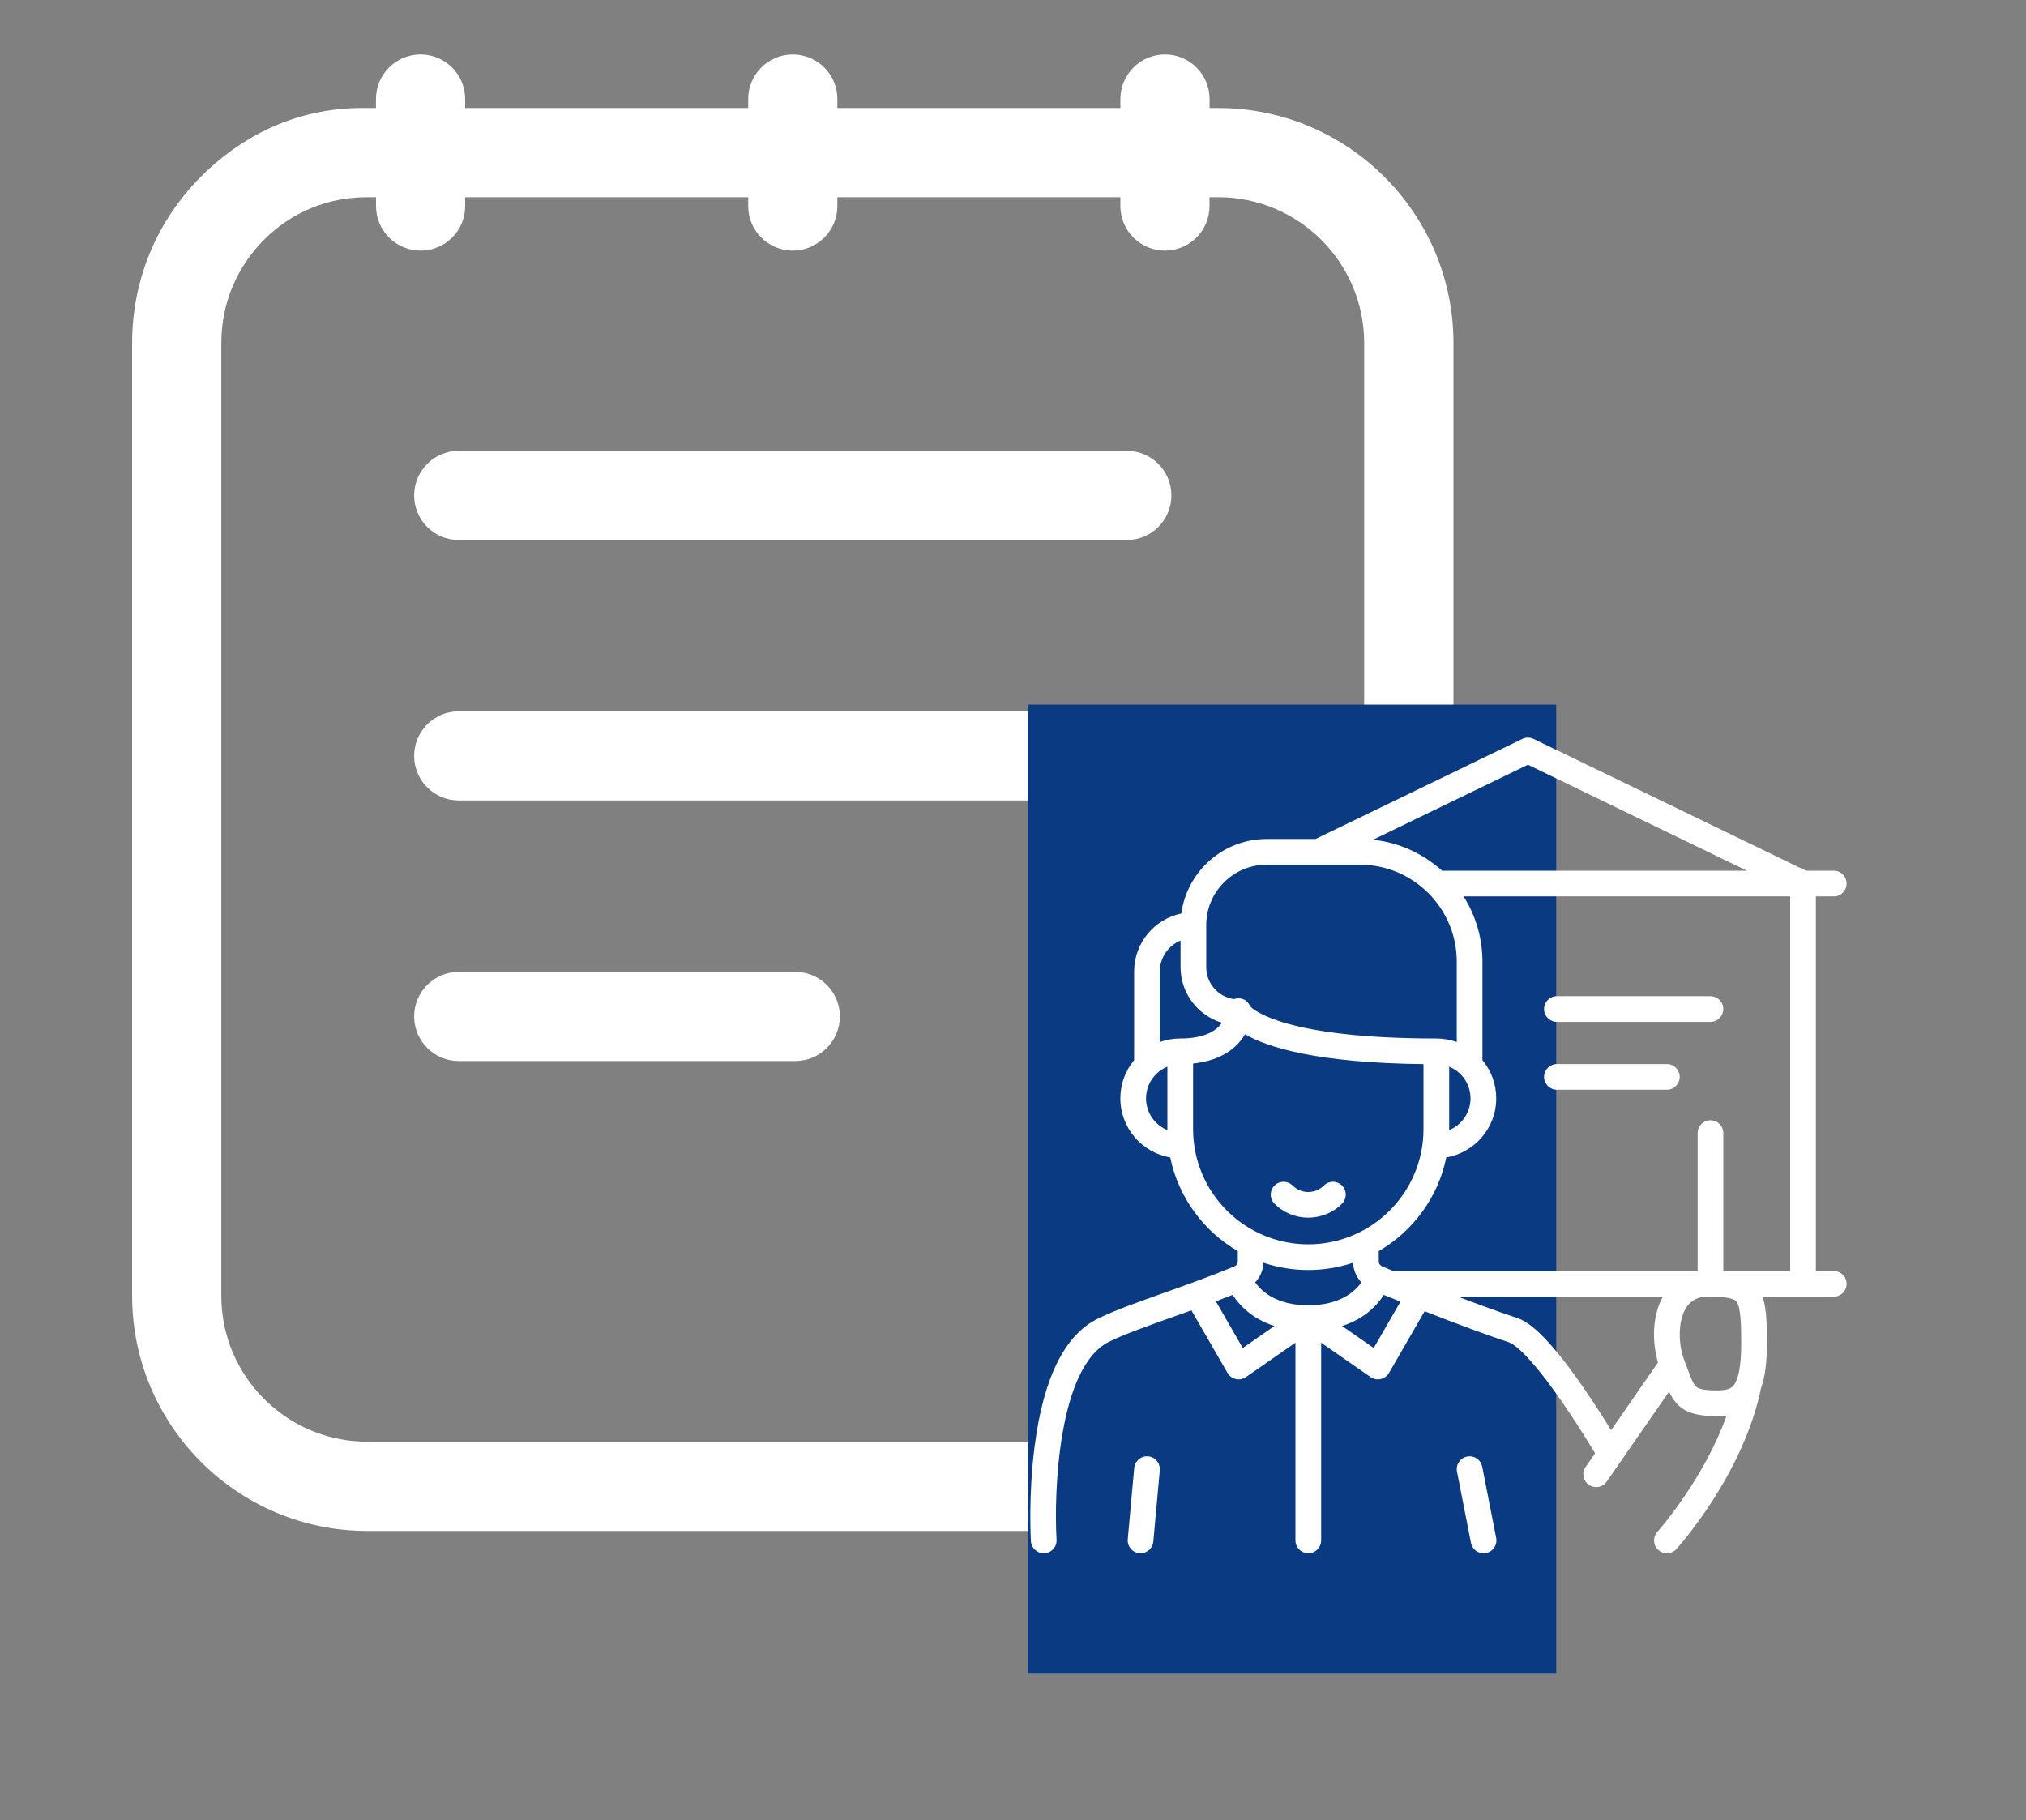 <svg width="69" height="62" viewBox="0 0 69 62" fill="none" xmlns="http://www.w3.org/2000/svg">
<rect x="0" y="0" width="69" height="62" fill="#808080" stroke="none"/>
<path d="M41.495 3.68H41.195V3.374C41.195 2.536 40.515 1.855 39.676 1.855C38.837 1.855 38.157 2.536 38.157 3.374V3.68H28.518V3.374C28.518 2.536 27.838 1.855 26.999 1.855C26.161 1.855 25.481 2.536 25.481 3.374V3.68H15.842V3.374C15.842 2.536 15.162 1.855 14.323 1.855C13.484 1.855 12.804 2.536 12.804 3.374V3.68H12.512C10.303 3.636 8.373 4.495 6.859 6.002C5.337 7.515 4.5 9.534 4.5 11.685V44.138C4.5 48.55 8.091 52.143 12.505 52.143H41.495C45.908 52.143 49.501 48.55 49.501 44.138V11.685C49.501 7.272 45.908 3.68 41.495 3.68ZM46.461 44.138C46.461 46.876 44.234 49.104 41.495 49.104H12.505C9.765 49.104 7.537 46.876 7.537 44.138V11.685C7.537 10.349 8.059 9.095 9.004 8.153C9.935 7.227 11.167 6.717 12.484 6.717H12.507H12.806V7.018C12.806 7.856 13.486 8.536 14.325 8.536C15.163 8.536 15.843 7.856 15.843 7.018V6.717H25.481V7.018C25.481 7.856 26.161 8.536 26.999 8.536C27.838 8.536 28.518 7.856 28.518 7.018V6.717H38.156V7.018C38.156 7.856 38.836 8.536 39.674 8.536C40.513 8.536 41.193 7.856 41.193 7.018V6.717H41.493C44.232 6.717 46.46 8.945 46.46 11.684V44.138H46.461Z" fill="white"/>
<path d="M27.084 33.102H15.624C14.786 33.102 14.105 33.782 14.105 34.62C14.105 35.459 14.786 36.139 15.624 36.139H27.084C27.923 36.139 28.603 35.459 28.603 34.62C28.603 33.782 27.923 33.102 27.084 33.102Z" fill="white"/>
<path d="M38.375 15.355H15.624C14.786 15.355 14.105 16.035 14.105 16.874C14.105 17.713 14.786 18.393 15.624 18.393H38.375C39.214 18.393 39.894 17.713 39.894 16.874C39.894 16.035 39.214 15.355 38.375 15.355Z" fill="white"/>
<path d="M38.375 24.227H15.624C14.786 24.227 14.105 24.907 14.105 25.745C14.105 26.584 14.786 27.264 15.624 27.264H38.375C39.214 27.264 39.894 26.584 39.894 25.745C39.894 24.907 39.214 24.227 38.375 24.227Z" fill="white"/>
<rect x="35" y="24" width="18" height="33" fill="#0A3A81"/>
<g clip-path="url(#clip0_2825_900)">
<path d="M45.705 40.999C45.876 40.828 45.876 40.551 45.705 40.38C45.534 40.209 45.257 40.209 45.086 40.38C44.794 40.673 44.317 40.673 44.024 40.38C43.853 40.209 43.576 40.209 43.406 40.38C43.235 40.551 43.235 40.828 43.406 40.999C43.722 41.316 44.139 41.474 44.555 41.474C44.972 41.474 45.388 41.316 45.705 40.999Z" fill="white"/>
<path d="M50.48 49.955C50.434 49.718 50.204 49.563 49.967 49.61C49.73 49.656 49.575 49.886 49.621 50.123L50.097 52.551C50.138 52.76 50.321 52.904 50.526 52.904C50.554 52.904 50.582 52.902 50.611 52.896C50.848 52.85 51.002 52.62 50.956 52.383L50.48 49.955Z" fill="white"/>
<path d="M39.103 49.603C38.863 49.582 38.65 49.759 38.628 49.999L38.408 52.427C38.386 52.668 38.564 52.881 38.804 52.902C38.818 52.904 38.831 52.904 38.844 52.904C39.068 52.904 39.259 52.733 39.279 52.506L39.499 50.078C39.521 49.838 39.344 49.625 39.103 49.603Z" fill="white"/>
<path d="M62.452 43.29H61.844V30.532H62.452C62.694 30.532 62.89 30.336 62.89 30.095C62.89 29.853 62.694 29.657 62.452 29.657H61.507L52.229 25.167C52.108 25.108 51.968 25.108 51.848 25.167L44.804 28.576H43.139C41.656 28.576 40.426 29.682 40.233 31.113C39.316 31.304 38.625 32.118 38.625 33.09V36.109C38.321 36.475 38.156 36.93 38.156 37.411C38.156 38.42 38.892 39.26 39.855 39.422C40.134 40.783 40.99 41.936 42.156 42.612V42.975C42.156 43.057 42.085 43.116 42.018 43.144C41.217 43.475 40.38 43.772 39.643 44.035C38.74 44.356 37.959 44.634 37.392 44.912C36.26 45.467 35.534 46.933 35.235 49.27C35.021 50.935 35.106 52.43 35.109 52.492C35.123 52.725 35.316 52.904 35.546 52.904C35.554 52.904 35.563 52.904 35.572 52.904C35.813 52.889 35.997 52.682 35.983 52.441C35.89 50.855 36.033 46.553 37.777 45.698C38.3 45.441 39.058 45.172 39.936 44.859C40.142 44.786 40.357 44.709 40.576 44.631L41.806 46.763C41.868 46.869 41.971 46.944 42.09 46.971C42.209 46.998 42.335 46.973 42.435 46.903L44.119 45.732V52.467C44.119 52.708 44.315 52.904 44.556 52.904C44.798 52.904 44.994 52.708 44.994 52.467V45.732L46.677 46.903C46.751 46.955 46.839 46.982 46.927 46.982C46.959 46.982 46.991 46.978 47.023 46.971C47.142 46.944 47.245 46.869 47.306 46.763L48.519 44.661C49.653 45.107 50.679 45.486 51.392 45.72C51.516 45.761 52.016 46.032 53.226 47.788C53.701 48.477 54.117 49.153 54.325 49.499L54.002 49.965C53.864 50.164 53.914 50.436 54.113 50.574C54.189 50.626 54.275 50.652 54.361 50.652C54.5 50.652 54.636 50.586 54.721 50.463L56.844 47.398C57.107 47.948 57.458 48.233 58.457 48.233C58.581 48.233 58.697 48.226 58.805 48.212C58.021 50.405 56.464 52.154 56.445 52.174C56.284 52.353 56.298 52.63 56.477 52.792C56.561 52.867 56.666 52.904 56.77 52.904C56.89 52.904 57.009 52.856 57.095 52.76C57.189 52.656 59.383 50.197 59.977 47.275C60.114 46.898 60.176 46.4 60.176 45.761C60.176 45.081 60.163 44.558 60.026 44.165H61.407H62.452C62.694 44.165 62.89 43.969 62.89 43.727C62.89 43.486 62.694 43.29 62.452 43.29ZM52.038 26.047L59.498 29.657H49.113C48.476 29.08 47.661 28.697 46.762 28.601L52.038 26.047ZM43.139 29.451H46.312C48.132 29.451 49.613 30.931 49.613 32.751V35.492C49.392 35.413 49.158 35.371 48.917 35.371C43.761 35.371 42.687 34.397 42.569 34.269C42.498 34.073 42.308 33.976 42.099 34.01C42.073 34.014 42.047 34.021 42.023 34.031C41.491 33.953 41.081 33.495 41.081 32.942V31.509C41.081 30.374 42.004 29.451 43.139 29.451ZM49.355 38.459V36.331C49.497 36.389 49.629 36.475 49.741 36.587C49.961 36.807 50.082 37.1 50.082 37.411C50.082 37.899 49.781 38.318 49.355 38.491V38.459ZM40.206 32.034V32.942C40.206 33.834 40.8 34.589 41.613 34.835C41.444 35.086 41.062 35.371 40.196 35.371C39.955 35.371 39.72 35.413 39.5 35.492V33.09C39.5 32.614 39.792 32.206 40.206 32.034ZM39.758 38.491C39.332 38.318 39.031 37.899 39.031 37.411C39.031 37.1 39.152 36.807 39.372 36.587C39.484 36.475 39.615 36.389 39.758 36.331V38.459V38.491ZM40.633 38.459V36.224C41.605 36.122 42.139 35.68 42.402 35.228C43.165 35.67 44.839 36.204 48.48 36.244V38.459C48.48 40.622 46.72 42.382 44.556 42.382C42.393 42.382 40.633 40.622 40.633 38.459ZM44.556 43.257C45.09 43.257 45.603 43.169 46.083 43.008C46.091 43.26 46.194 43.497 46.365 43.681C46.146 43.989 45.636 44.458 44.556 44.458C43.482 44.458 42.97 43.99 42.749 43.679C42.919 43.496 43.021 43.26 43.029 43.008C43.509 43.169 44.023 43.257 44.556 43.257ZM42.326 45.913L41.409 44.324C41.599 44.252 41.79 44.178 41.98 44.103C42.204 44.448 42.634 44.917 43.403 45.164L42.326 45.913ZM46.786 45.913L45.709 45.164C46.477 44.918 46.907 44.45 47.131 44.105C47.152 44.113 47.172 44.122 47.193 44.13C47.194 44.13 47.194 44.131 47.195 44.131C47.363 44.2 47.531 44.268 47.697 44.335L46.786 45.913ZM53.95 47.295C52.629 45.378 52.013 45.004 51.665 44.889C51.142 44.717 50.445 44.465 49.659 44.165H56.633C56.255 44.842 56.271 45.739 56.466 46.407L54.87 48.712C54.639 48.337 54.314 47.825 53.95 47.295ZM57.769 47.233C57.664 47.142 57.581 46.916 57.465 46.604C57.432 46.516 57.398 46.421 57.359 46.32C57.155 45.79 57.133 44.968 57.448 44.508C57.607 44.277 57.839 44.165 58.156 44.165C58.764 44.165 59.05 44.215 59.142 44.336C59.289 44.532 59.301 45.148 59.301 45.761C59.301 46.314 59.251 46.722 59.153 46.981C59.152 46.984 59.151 46.987 59.15 46.99C59.12 47.067 59.086 47.131 59.047 47.18C58.961 47.29 58.833 47.358 58.457 47.358C57.968 47.358 57.83 47.287 57.769 47.233ZM58.692 43.29V38.594C58.692 38.352 58.496 38.156 58.254 38.156C58.013 38.156 57.817 38.352 57.817 38.594V43.29H47.45C47.331 43.241 47.213 43.193 47.094 43.144C47.028 43.116 46.957 43.057 46.957 42.975V42.612C48.122 41.936 48.979 40.783 49.257 39.422C50.221 39.26 50.957 38.42 50.957 37.411C50.957 36.93 50.791 36.475 50.488 36.109V32.751C50.488 31.936 50.252 31.176 49.846 30.532H60.969V43.29H58.692Z" fill="white"/>
<path d="M58.252 33.93H53.023C52.782 33.93 52.586 34.126 52.586 34.367C52.586 34.609 52.782 34.805 53.023 34.805H58.252C58.494 34.805 58.69 34.609 58.69 34.367C58.69 34.126 58.494 33.93 58.252 33.93Z" fill="white"/>
<path d="M56.768 36.242H53.023C52.782 36.242 52.586 36.438 52.586 36.68C52.586 36.921 52.782 37.117 53.023 37.117H56.768C57.01 37.117 57.206 36.921 57.206 36.68C57.206 36.438 57.01 36.242 56.768 36.242Z" fill="white"/>
</g>
<defs>
<clipPath id="clip0_2825_900">
<rect width="28" height="28" fill="white" transform="translate(35 25)"/>
</clipPath>
</defs>
</svg>
